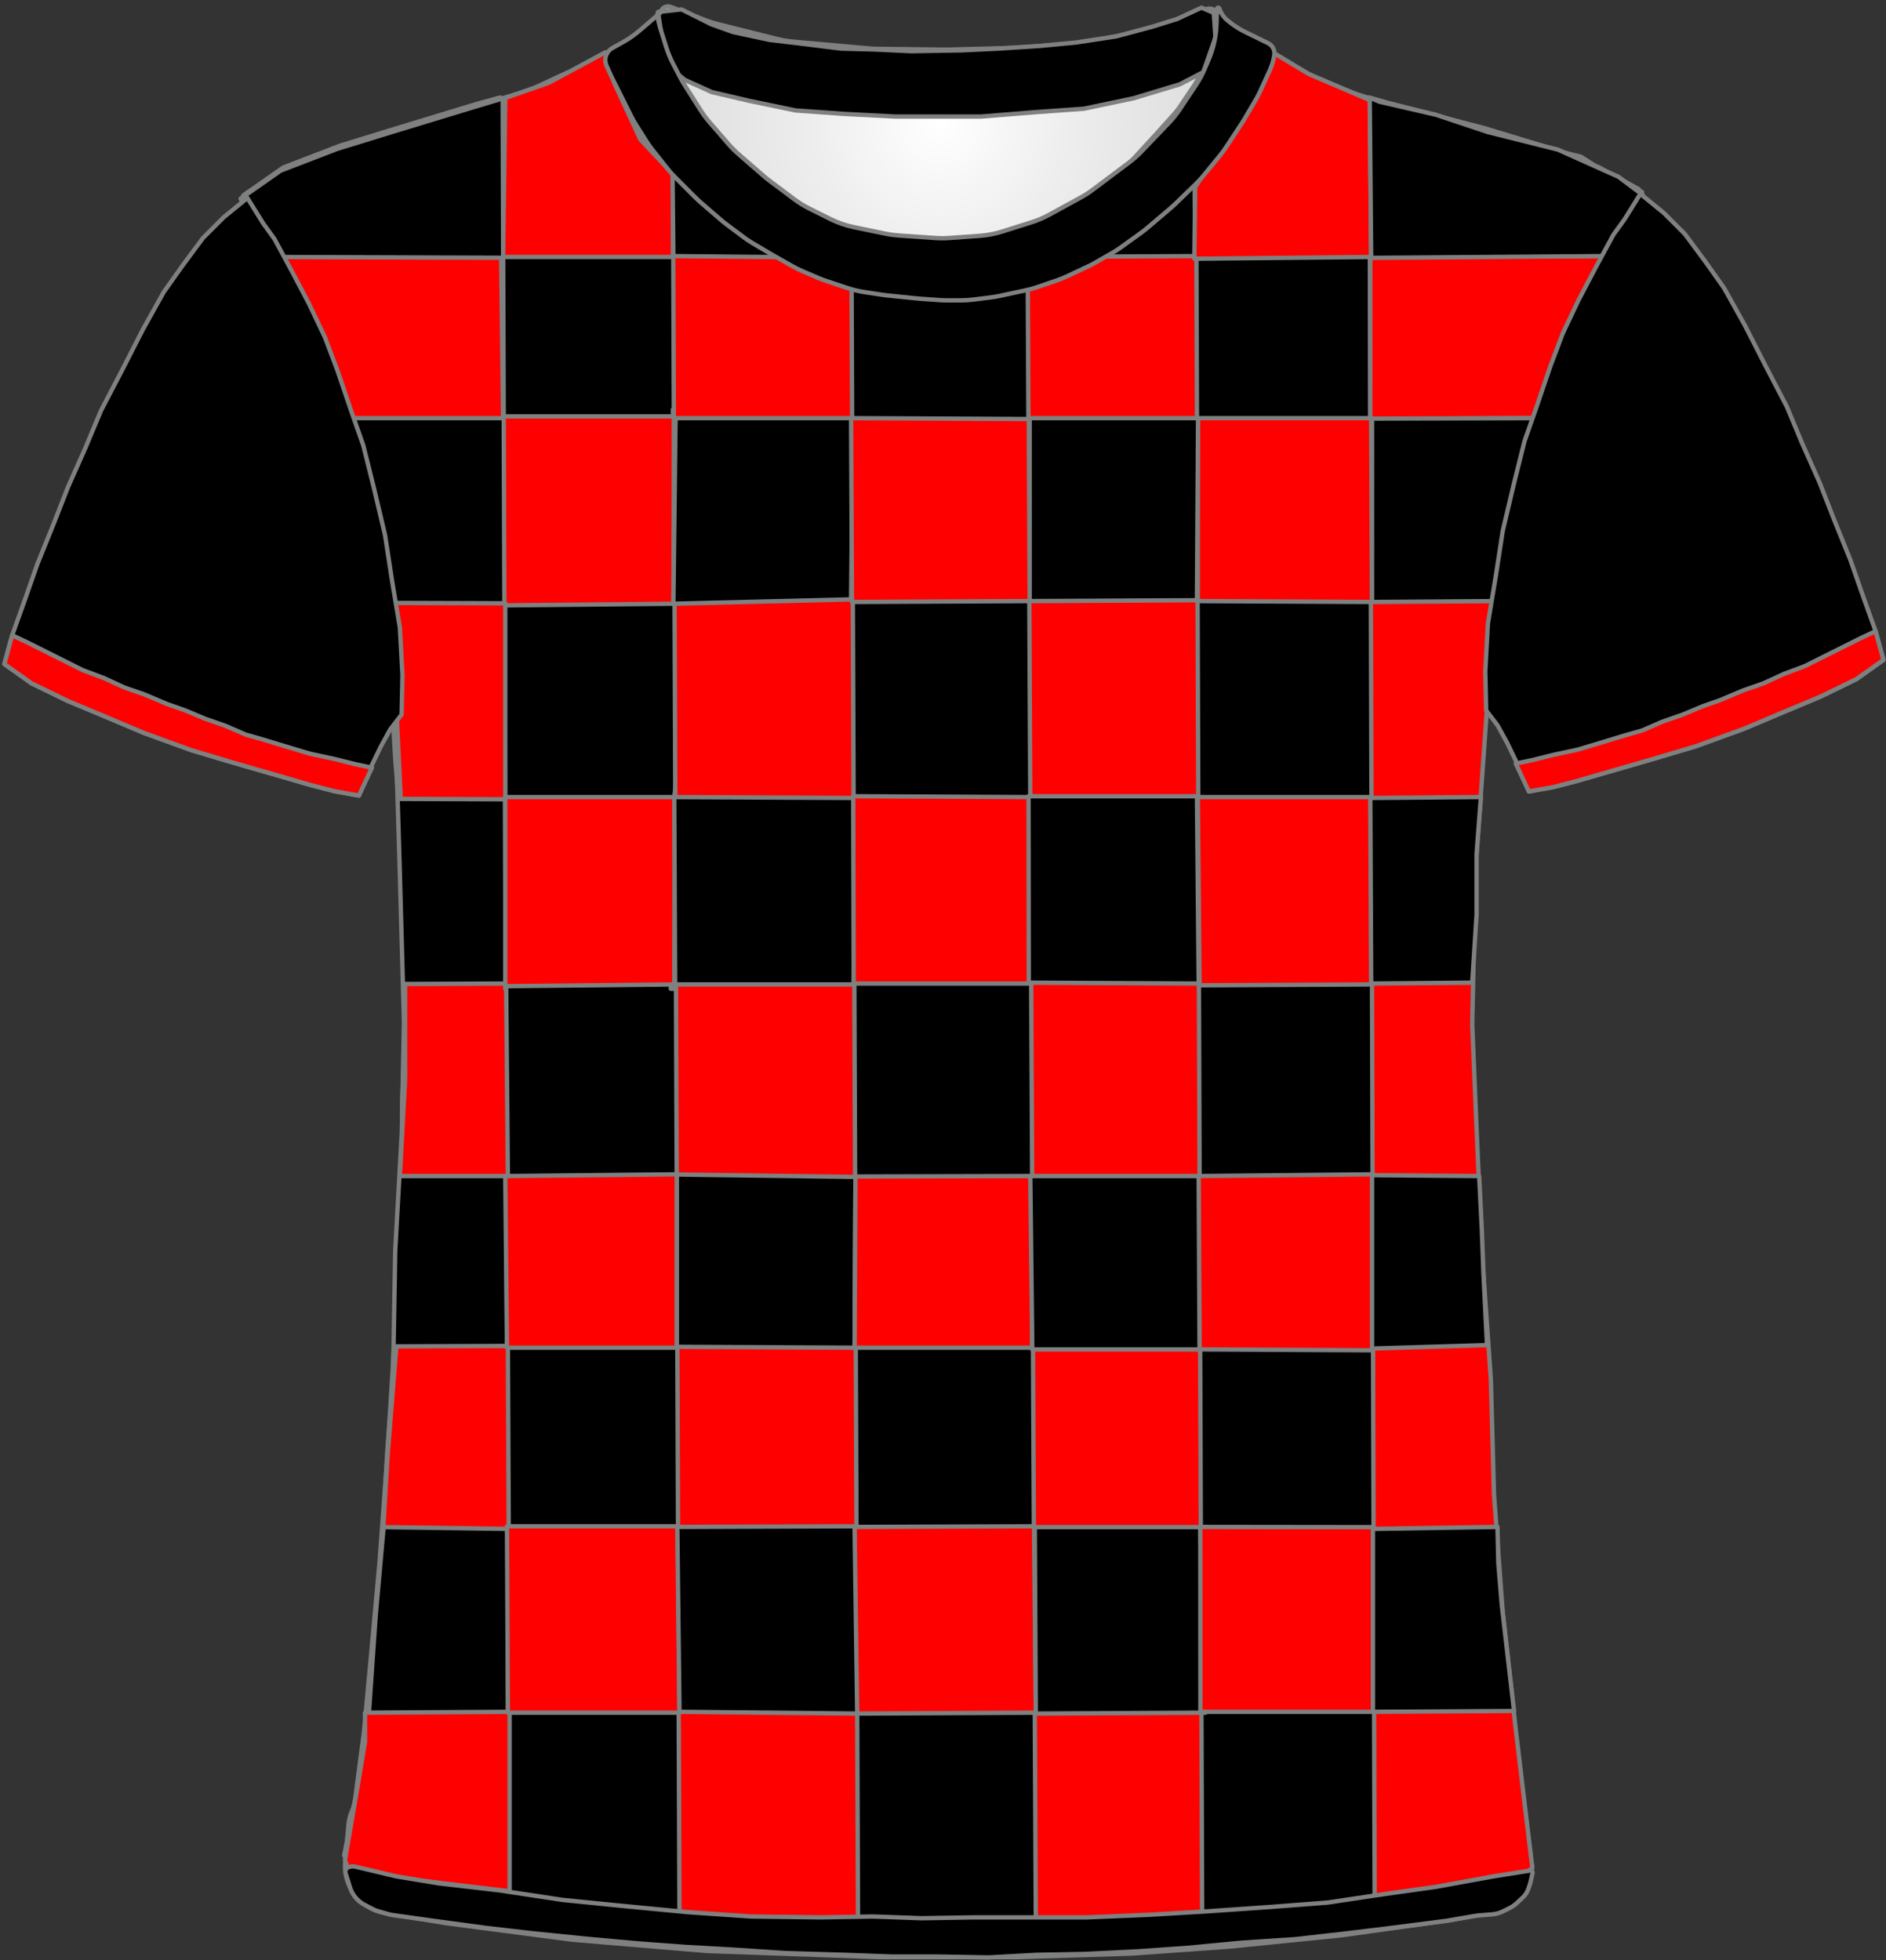 <?xml version="1.0" encoding="UTF-8" standalone="no"?>
<!DOCTYPE svg PUBLIC "-//W3C//DTD SVG 1.1//EN" "http://www.w3.org/Graphics/SVG/1.1/DTD/svg11.dtd">
<svg xmlns:xl="http://www.w3.org/1999/xlink" xmlns:dc="http://purl.org/dc/elements/1.1/" xmlns="http://www.w3.org/2000/svg" version="1.1" viewBox="-135 463 433 450" width="433" height="450">
  <rect x="-135" y="463" width="433" height="450" fill="#333333" stroke="none"/>
  <defs>
    <radialGradient cx="0" cy="0" r="1" id="Gradient" gradientUnits="userSpaceOnUse">
      <stop offset="0" stop-color="white"/>
      <stop offset=".434" stop-color="#ededed"/>
      <stop offset="1" stop-color="#dadada"/>
    </radialGradient>
    <radialGradient id="Obj_Gradient" xl:href="#Gradient" gradientTransform="translate(80.759 491.4) scale(70.263)"/>
  </defs>
  <g id="Canvas_120" stroke-opacity="1" fill-opacity="1" stroke-dasharray="none" fill="none" stroke="none">
    <title>Canvas 120</title>
    <g id="Canvas_120_Capa_1">
      <title>Capa 1</title>
      <g id="Graphic_71">
        <path d="M 19.006 464.59 L 27.171 467.708 C 28.029 468.036 28.906 468.312 29.797 468.534 L 43.514 471.964 C 44.676 472.254 45.858 472.453 47.051 472.56 L 64.577 474.121 C 65.165 474.174 65.755 474.204 66.345 474.211 L 81.824 474.395 C 82.114 474.398 82.404 474.396 82.695 474.389 L 97.118 474.014 C 97.479 474.005 97.839 473.987 98.199 473.961 L 112.571 472.909 C 113.562 472.836 114.548 472.7 115.521 472.5 L 127.094 470.122 C 128.136 469.907 129.162 469.621 130.165 469.265 L 141.917 465.09 C 143.007 464.703 144.21 465.234 144.659 466.3 L 144.659 466.3 C 145.181 467.54 145.333 468.905 145.097 470.229 L 144.916 471.24 C 144.613 472.941 144.118 474.603 143.442 476.193 L 141.899 479.824 C 141.34 481.139 140.661 482.398 139.868 483.586 L 136.183 489.115 C 135.435 490.236 134.591 491.289 133.659 492.263 L 127.364 498.838 C 126.495 499.744 125.555 500.578 124.55 501.332 L 116.176 507.613 C 115.299 508.27 114.377 508.864 113.416 509.39 L 106.231 513.321 C 104.919 514.039 103.542 514.627 102.116 515.077 L 95.443 517.184 C 93.727 517.726 91.952 518.065 90.156 518.193 L 83.27 518.685 C 82.197 518.762 81.121 518.763 80.049 518.689 L 71.612 518.107 C 70.578 518.036 69.55 517.895 68.535 517.685 L 61.4 516.208 C 59.448 515.804 57.556 515.149 55.774 514.257 L 51.114 511.928 C 49.88 511.31 48.704 510.584 47.6 509.756 L 41.918 505.494 C 41.479 505.165 41.052 504.82 40.637 504.46 L 34.882 499.462 C 34.068 498.755 33.304 497.991 32.597 497.177 L 28.192 492.104 C 27.438 491.236 26.75 490.312 26.134 489.341 L 22.4 483.453 C 22.04 482.885 21.704 482.301 21.395 481.703 L 19.775 478.57 C 19.166 477.392 18.659 476.164 18.262 474.899 L 16.982 470.826 C 16.767 470.142 16.584 469.449 16.434 468.749 L 16.359 468.4 C 16.165 467.492 16.272 466.544 16.665 465.703 L 16.759 465.5 C 17.154 464.655 18.134 464.258 19.006 464.59 Z" fill="url(#Obj_Gradient)"/>
        <path d="M 19.006 464.59 L 27.171 467.708 C 28.029 468.036 28.906 468.312 29.797 468.534 L 43.514 471.964 C 44.676 472.254 45.858 472.453 47.051 472.56 L 64.577 474.121 C 65.165 474.174 65.755 474.204 66.345 474.211 L 81.824 474.395 C 82.114 474.398 82.404 474.396 82.695 474.389 L 97.118 474.014 C 97.479 474.005 97.839 473.987 98.199 473.961 L 112.571 472.909 C 113.562 472.836 114.548 472.7 115.521 472.5 L 127.094 470.122 C 128.136 469.907 129.162 469.621 130.165 469.265 L 141.917 465.09 C 143.007 464.703 144.21 465.234 144.659 466.3 L 144.659 466.3 C 145.181 467.54 145.333 468.905 145.097 470.229 L 144.916 471.24 C 144.613 472.941 144.118 474.603 143.442 476.193 L 141.899 479.824 C 141.34 481.139 140.661 482.398 139.868 483.586 L 136.183 489.115 C 135.435 490.236 134.591 491.289 133.659 492.263 L 127.364 498.838 C 126.495 499.744 125.555 500.578 124.55 501.332 L 116.176 507.613 C 115.299 508.27 114.377 508.864 113.416 509.39 L 106.231 513.321 C 104.919 514.039 103.542 514.627 102.116 515.077 L 95.443 517.184 C 93.727 517.726 91.952 518.065 90.156 518.193 L 83.27 518.685 C 82.197 518.762 81.121 518.763 80.049 518.689 L 71.612 518.107 C 70.578 518.036 69.55 517.895 68.535 517.685 L 61.4 516.208 C 59.448 515.804 57.556 515.149 55.774 514.257 L 51.114 511.928 C 49.88 511.31 48.704 510.584 47.6 509.756 L 41.918 505.494 C 41.479 505.165 41.052 504.82 40.637 504.46 L 34.882 499.462 C 34.068 498.755 33.304 497.991 32.597 497.177 L 28.192 492.104 C 27.438 491.236 26.75 490.312 26.134 489.341 L 22.4 483.453 C 22.04 482.885 21.704 482.301 21.395 481.703 L 19.775 478.57 C 19.166 477.392 18.659 476.164 18.262 474.899 L 16.982 470.826 C 16.767 470.142 16.584 469.449 16.434 468.749 L 16.359 468.4 C 16.165 467.492 16.272 466.544 16.665 465.703 L 16.759 465.5 C 17.154 464.655 18.134 464.258 19.006 464.59 Z" stroke="#7f8080" stroke-linecap="round" stroke-linejoin="round" stroke-width="1"/>
      </g>
      <g id="Graphic_70">
        <path d="M -46.67 902.173 L -32.928 904.463 C -32.744 904.494 -32.56 904.521 -32.376 904.545 L -4.022 908.261 C -3.776 908.293 -3.529 908.319 -3.281 908.34 L 26.962 910.877 C 27.219 910.898 27.476 910.914 27.734 910.923 L 66.665 912.299 C 66.853 912.306 67.042 912.309 67.23 912.309 L 98.697 912.309 C 98.864 912.309 99.031 912.307 99.197 912.301 L 124.232 911.519 C 124.442 911.512 124.652 911.502 124.862 911.487 L 146.91 909.926 C 147.068 909.915 147.226 909.901 147.384 909.885 L 172.645 907.34 C 172.846 907.319 173.048 907.295 173.249 907.267 L 197.041 903.952 C 197.245 903.923 197.449 903.891 197.652 903.855 L 206.847 902.209 C 212.174 901.256 215.825 896.302 215.159 890.932 L 212.951 873.141 C 212.949 873.12 212.946 873.098 212.944 873.077 L 209.38 843.379 C 209.358 843.199 209.34 843.019 209.324 842.839 L 206.962 815.279 C 206.952 815.166 206.944 815.052 206.936 814.938 L 205.55 793.347 C 205.548 793.322 205.547 793.297 205.545 793.271 L 203.953 770.185 C 203.949 770.135 203.946 770.084 203.943 770.033 L 202.767 750.231 C 202.754 750.016 202.745 749.802 202.741 749.587 L 202.349 728.992 C 202.348 728.937 202.347 728.881 202.345 728.826 L 201.75 708.592 C 201.748 708.537 201.747 708.481 201.746 708.426 L 201.355 687.917 C 201.35 687.645 201.352 687.373 201.36 687.102 L 201.946 668.742 C 201.947 668.72 201.948 668.698 201.949 668.676 L 202.737 646.807 C 202.744 646.608 202.755 646.41 202.769 646.212 L 204.327 624.991 C 204.34 624.803 204.351 624.615 204.358 624.426 L 205.113 604.528 C 205.136 603.916 205.194 603.306 205.287 602.701 L 208.026 584.897 C 208.107 584.372 208.214 583.851 208.346 583.337 L 212.975 565.379 C 213.09 564.933 213.224 564.491 213.377 564.056 L 219.098 547.817 C 219.264 547.345 219.452 546.882 219.662 546.428 L 225.193 534.443 C 225.296 534.22 225.404 534 225.517 533.783 L 230.879 523.441 C 230.925 523.353 230.971 523.265 231.018 523.178 L 236.234 513.561 C 236.972 512.202 237.921 510.969 239.047 509.909 L 239.047 509.909 C 239.723 509.274 239.755 508.211 239.119 507.536 C 238.995 507.404 238.85 507.293 238.69 507.207 L 235.475 505.485 C 235.257 505.368 235.035 505.256 234.812 505.149 L 226.958 501.4 C 226.551 501.206 226.136 501.029 225.715 500.87 L 216.04 497.22 C 215.845 497.146 215.648 497.076 215.451 497.01 L 202.756 492.779 C 202.617 492.732 202.477 492.688 202.337 492.645 L 189.453 488.741 C 189.383 488.72 189.312 488.698 189.242 488.676 L 176.738 484.697 C 176.344 484.572 175.956 484.431 175.573 484.276 L 163.597 479.416 C 162.765 479.079 161.964 478.672 161.2 478.2 L 151.581 472.254 C 151.425 472.157 151.271 472.058 151.119 471.957 L 146.229 468.697 C 145.247 468.043 144.376 467.237 143.647 466.309 L 143.647 466.309 C 143.542 466.175 143.347 466.151 143.213 466.257 C 143.11 466.338 143.069 466.474 143.11 466.598 L 143.247 467.009 C 143.707 468.387 143.811 469.858 143.551 471.287 L 143.156 473.46 C 142.885 474.952 142.403 476.397 141.725 477.754 L 140.193 480.818 C 139.896 481.412 139.563 481.986 139.195 482.538 L 135.991 487.344 C 135.563 487.986 135.088 488.597 134.571 489.172 L 130.009 494.241 C 129.968 494.286 129.927 494.332 129.885 494.377 L 123.891 500.885 C 123.263 501.566 122.577 502.192 121.841 502.755 L 116.817 506.597 C 116.371 506.938 115.907 507.256 115.428 507.548 L 108.941 511.503 C 108.28 511.907 107.589 512.261 106.876 512.565 L 99.761 515.593 C 98.953 515.936 98.119 516.213 97.266 516.42 L 93.187 517.409 C 92.362 517.609 91.522 517.743 90.676 517.809 L 84.976 518.26 C 84.557 518.293 84.137 518.309 83.717 518.309 L 76.684 518.309 C 75.927 518.309 75.171 518.255 74.422 518.148 L 66.475 517.013 C 65.99 516.944 65.509 516.852 65.032 516.739 L 59.071 515.319 C 57.925 515.047 56.813 514.648 55.755 514.132 L 49.475 511.065 C 48.99 510.828 48.518 510.567 48.059 510.282 L 43.847 507.668 C 43.248 507.296 42.674 506.885 42.129 506.437 L 37.683 502.785 C 37.459 502.601 37.241 502.411 37.027 502.216 L 33.225 498.73 C 32.774 498.317 32.346 497.877 31.945 497.415 L 27.827 492.662 C 27.507 492.294 27.205 491.911 26.921 491.515 L 22.491 485.345 C 21.996 484.655 21.557 483.928 21.177 483.169 L 18.601 478.016 C 18.565 477.945 18.53 477.873 18.496 477.802 L 17.247 475.209 C 16.397 473.442 16.041 471.478 16.219 469.525 L 16.399 467.543 C 16.423 467.281 16.23 467.049 15.968 467.025 C 15.805 467.01 15.647 467.08 15.547 467.209 L 15.547 467.209 C 14.884 468.072 14.104 468.838 13.229 469.485 L 9.333 472.372 C 9.209 472.463 9.084 472.553 8.958 472.641 L 4.336 475.863 C 3.149 476.69 1.856 477.352 .491 477.832 L -4.116 479.45 C -4.607 479.623 -5.089 479.819 -5.56 480.038 L -12.407 483.223 C -13.103 483.547 -13.822 483.82 -14.557 484.041 L -25.428 487.302 C -25.444 487.307 -25.461 487.312 -25.478 487.317 L -36.446 490.646 C -36.584 490.688 -36.721 490.732 -36.858 490.777 L -49.779 495.085 C -49.828 495.101 -49.877 495.117 -49.927 495.133 L -61.294 498.8 C -61.932 499.006 -62.557 499.252 -63.165 499.536 L -71.097 503.249 C -71.467 503.422 -71.831 503.61 -72.187 503.811 L -78.133 507.172 C -79.386 507.88 -79.828 509.47 -79.119 510.723 C -79.042 510.86 -78.953 510.989 -78.853 511.109 L -77.989 512.146 C -77.234 513.052 -76.581 514.039 -76.043 515.088 L -72.966 521.088 C -72.89 521.236 -72.813 521.382 -72.733 521.526 L -68.778 528.683 C -68.694 528.834 -68.613 528.986 -68.535 529.14 L -64.426 537.178 C -64.177 537.665 -63.953 538.165 -63.756 538.675 L -60.273 547.657 C -60.259 547.692 -60.246 547.726 -60.232 547.761 L -56.636 556.847 C -56.514 557.155 -56.401 557.467 -56.299 557.782 L -53.677 565.835 C -53.661 565.884 -53.645 565.934 -53.629 565.984 L -50.557 575.742 C -50.354 576.386 -50.193 577.042 -50.073 577.707 L -48.087 588.716 C -48.064 588.845 -48.043 588.974 -48.023 589.103 L -46.317 600.096 C -46.274 600.371 -46.238 600.648 -46.21 600.925 L -45.323 609.622 C -45.276 610.08 -45.249 610.54 -45.242 611 L -45.058 622.976 C -45.054 623.198 -45.046 623.42 -45.034 623.642 L -44.263 637.124 C -44.256 637.247 -44.248 637.371 -44.238 637.494 L -42.904 654.069 C -42.87 654.495 -42.853 654.923 -42.853 655.352 L -42.853 667.802 C -42.853 668.007 -42.849 668.212 -42.841 668.417 L -42.26 683.506 C -42.255 683.641 -42.252 683.777 -42.25 683.913 L -42.058 698.709 C -42.054 698.976 -42.058 699.242 -42.067 699.509 L -42.642 715.013 C -42.649 715.211 -42.653 715.408 -42.653 715.605 L -42.653 729.202 C -42.653 729.407 -42.657 729.612 -42.664 729.817 L -43.25 745.032 C -43.252 745.083 -43.254 745.135 -43.256 745.187 L -44.052 761.69 C -44.052 761.703 -44.053 761.716 -44.054 761.729 L -44.848 777.42 C -44.851 777.479 -44.854 777.539 -44.858 777.598 L -46.047 796.819 C -46.051 796.879 -46.055 796.939 -46.059 796.999 L -47.842 821.369 C -47.849 821.462 -47.857 821.556 -47.865 821.649 L -49.651 841.294 C -49.652 841.304 -49.653 841.314 -49.654 841.324 L -51.425 860.409 C -51.443 860.609 -51.466 860.809 -51.492 861.008 L -53.452 875.981 C -53.585 876.995 -53.854 877.987 -54.253 878.929 L -54.253 878.929 C -54.65 879.87 -54.899 880.866 -54.99 881.884 L -55.753 890.429 C -56.26 896.116 -52.302 901.234 -46.67 902.173 Z" fill="black"/>
        <path d="M -46.67 902.173 L -32.928 904.463 C -32.744 904.494 -32.56 904.521 -32.376 904.545 L -4.022 908.261 C -3.776 908.293 -3.529 908.319 -3.281 908.34 L 26.962 910.877 C 27.219 910.898 27.476 910.914 27.734 910.923 L 66.665 912.299 C 66.853 912.306 67.042 912.309 67.23 912.309 L 98.697 912.309 C 98.864 912.309 99.031 912.307 99.197 912.301 L 124.232 911.519 C 124.442 911.512 124.652 911.502 124.862 911.487 L 146.91 909.926 C 147.068 909.915 147.226 909.901 147.384 909.885 L 172.645 907.34 C 172.846 907.319 173.048 907.295 173.249 907.267 L 197.041 903.952 C 197.245 903.923 197.449 903.891 197.652 903.855 L 206.847 902.209 C 212.174 901.256 215.825 896.302 215.159 890.932 L 212.951 873.141 C 212.949 873.12 212.946 873.098 212.944 873.077 L 209.38 843.379 C 209.358 843.199 209.34 843.019 209.324 842.839 L 206.962 815.279 C 206.952 815.166 206.944 815.052 206.936 814.938 L 205.55 793.347 C 205.548 793.322 205.547 793.297 205.545 793.271 L 203.953 770.185 C 203.949 770.135 203.946 770.084 203.943 770.033 L 202.767 750.231 C 202.754 750.016 202.745 749.802 202.741 749.587 L 202.349 728.992 C 202.348 728.937 202.347 728.881 202.345 728.826 L 201.75 708.592 C 201.748 708.537 201.747 708.481 201.746 708.426 L 201.355 687.917 C 201.35 687.645 201.352 687.373 201.36 687.102 L 201.946 668.742 C 201.947 668.72 201.948 668.698 201.949 668.676 L 202.737 646.807 C 202.744 646.608 202.755 646.41 202.769 646.212 L 204.327 624.991 C 204.34 624.803 204.351 624.615 204.358 624.426 L 205.113 604.528 C 205.136 603.916 205.194 603.306 205.287 602.701 L 208.026 584.897 C 208.107 584.372 208.214 583.851 208.346 583.337 L 212.975 565.379 C 213.09 564.933 213.224 564.491 213.377 564.056 L 219.098 547.817 C 219.264 547.345 219.452 546.882 219.662 546.428 L 225.193 534.443 C 225.296 534.22 225.404 534 225.517 533.783 L 230.879 523.441 C 230.925 523.353 230.971 523.265 231.018 523.178 L 236.234 513.561 C 236.972 512.202 237.921 510.969 239.047 509.909 L 239.047 509.909 C 239.723 509.274 239.755 508.211 239.119 507.536 C 238.995 507.404 238.85 507.293 238.69 507.207 L 235.475 505.485 C 235.257 505.368 235.035 505.256 234.812 505.149 L 226.958 501.4 C 226.551 501.206 226.136 501.029 225.715 500.87 L 216.04 497.22 C 215.845 497.146 215.648 497.076 215.451 497.01 L 202.756 492.779 C 202.617 492.732 202.477 492.688 202.337 492.645 L 189.453 488.741 C 189.383 488.72 189.312 488.698 189.242 488.676 L 176.738 484.697 C 176.344 484.572 175.956 484.431 175.573 484.276 L 163.597 479.416 C 162.765 479.079 161.964 478.672 161.2 478.2 L 151.581 472.254 C 151.425 472.157 151.271 472.058 151.119 471.957 L 146.229 468.697 C 145.247 468.043 144.376 467.237 143.647 466.309 L 143.647 466.309 C 143.542 466.175 143.347 466.151 143.213 466.257 C 143.11 466.338 143.069 466.474 143.11 466.598 L 143.247 467.009 C 143.707 468.387 143.811 469.858 143.551 471.287 L 143.156 473.46 C 142.885 474.952 142.403 476.397 141.725 477.754 L 140.193 480.818 C 139.896 481.412 139.563 481.986 139.195 482.538 L 135.991 487.344 C 135.563 487.986 135.088 488.597 134.571 489.172 L 130.009 494.241 C 129.968 494.286 129.927 494.332 129.885 494.377 L 123.891 500.885 C 123.263 501.566 122.577 502.192 121.841 502.755 L 116.817 506.597 C 116.371 506.938 115.907 507.256 115.428 507.548 L 108.941 511.503 C 108.28 511.907 107.589 512.261 106.876 512.565 L 99.761 515.593 C 98.953 515.936 98.119 516.213 97.266 516.42 L 93.187 517.409 C 92.362 517.609 91.522 517.743 90.676 517.809 L 84.976 518.26 C 84.557 518.293 84.137 518.309 83.717 518.309 L 76.684 518.309 C 75.927 518.309 75.171 518.255 74.422 518.148 L 66.475 517.013 C 65.99 516.944 65.509 516.852 65.032 516.739 L 59.071 515.319 C 57.925 515.047 56.813 514.648 55.755 514.132 L 49.475 511.065 C 48.99 510.828 48.518 510.567 48.059 510.282 L 43.847 507.668 C 43.248 507.296 42.674 506.885 42.129 506.437 L 37.683 502.785 C 37.459 502.601 37.241 502.411 37.027 502.216 L 33.225 498.73 C 32.774 498.317 32.346 497.877 31.945 497.415 L 27.827 492.662 C 27.507 492.294 27.205 491.911 26.921 491.515 L 22.491 485.345 C 21.996 484.655 21.557 483.928 21.177 483.169 L 18.601 478.016 C 18.565 477.945 18.53 477.873 18.496 477.802 L 17.247 475.209 C 16.397 473.442 16.041 471.478 16.219 469.525 L 16.399 467.543 C 16.423 467.281 16.23 467.049 15.968 467.025 C 15.805 467.01 15.647 467.08 15.547 467.209 L 15.547 467.209 C 14.884 468.072 14.104 468.838 13.229 469.485 L 9.333 472.372 C 9.209 472.463 9.084 472.553 8.958 472.641 L 4.336 475.863 C 3.149 476.69 1.856 477.352 .491 477.832 L -4.116 479.45 C -4.607 479.623 -5.089 479.819 -5.56 480.038 L -12.407 483.223 C -13.103 483.547 -13.822 483.82 -14.557 484.041 L -25.428 487.302 C -25.444 487.307 -25.461 487.312 -25.478 487.317 L -36.446 490.646 C -36.584 490.688 -36.721 490.732 -36.858 490.777 L -49.779 495.085 C -49.828 495.101 -49.877 495.117 -49.927 495.133 L -61.294 498.8 C -61.932 499.006 -62.557 499.252 -63.165 499.536 L -71.097 503.249 C -71.467 503.422 -71.831 503.61 -72.187 503.811 L -78.133 507.172 C -79.386 507.88 -79.828 509.47 -79.119 510.723 C -79.042 510.86 -78.953 510.989 -78.853 511.109 L -77.989 512.146 C -77.234 513.052 -76.581 514.039 -76.043 515.088 L -72.966 521.088 C -72.89 521.236 -72.813 521.382 -72.733 521.526 L -68.778 528.683 C -68.694 528.834 -68.613 528.986 -68.535 529.14 L -64.426 537.178 C -64.177 537.665 -63.953 538.165 -63.756 538.675 L -60.273 547.657 C -60.259 547.692 -60.246 547.726 -60.232 547.761 L -56.636 556.847 C -56.514 557.155 -56.401 557.467 -56.299 557.782 L -53.677 565.835 C -53.661 565.884 -53.645 565.934 -53.629 565.984 L -50.557 575.742 C -50.354 576.386 -50.193 577.042 -50.073 577.707 L -48.087 588.716 C -48.064 588.845 -48.043 588.974 -48.023 589.103 L -46.317 600.096 C -46.274 600.371 -46.238 600.648 -46.21 600.925 L -45.323 609.622 C -45.276 610.08 -45.249 610.54 -45.242 611 L -45.058 622.976 C -45.054 623.198 -45.046 623.42 -45.034 623.642 L -44.263 637.124 C -44.256 637.247 -44.248 637.371 -44.238 637.494 L -42.904 654.069 C -42.87 654.495 -42.853 654.923 -42.853 655.352 L -42.853 667.802 C -42.853 668.007 -42.849 668.212 -42.841 668.417 L -42.26 683.506 C -42.255 683.641 -42.252 683.777 -42.25 683.913 L -42.058 698.709 C -42.054 698.976 -42.058 699.242 -42.067 699.509 L -42.642 715.013 C -42.649 715.211 -42.653 715.408 -42.653 715.605 L -42.653 729.202 C -42.653 729.407 -42.657 729.612 -42.664 729.817 L -43.25 745.032 C -43.252 745.083 -43.254 745.135 -43.256 745.187 L -44.052 761.69 C -44.052 761.703 -44.053 761.716 -44.054 761.729 L -44.848 777.42 C -44.851 777.479 -44.854 777.539 -44.858 777.598 L -46.047 796.819 C -46.051 796.879 -46.055 796.939 -46.059 796.999 L -47.842 821.369 C -47.849 821.462 -47.857 821.556 -47.865 821.649 L -49.651 841.294 C -49.652 841.304 -49.653 841.314 -49.654 841.324 L -51.425 860.409 C -51.443 860.609 -51.466 860.809 -51.492 861.008 L -53.452 875.981 C -53.585 876.995 -53.854 877.987 -54.253 878.929 L -54.253 878.929 C -54.65 879.87 -54.899 880.866 -54.99 881.884 L -55.753 890.429 C -56.26 896.116 -52.302 901.234 -46.67 902.173 Z" stroke="#7f8080" stroke-linecap="round" stroke-linejoin="round" stroke-width="1"/>
      </g>
      <g id="Graphic_69">
        <path d="M 16.059 465.756 L 21.459 465.156 L 28.259 468.556 L 33.259 470.356 L 41.659 472.156 L 50.059 473.156 L 58.059 474.156 L 65.659 474.356 L 74.259 474.756 L 85.859 474.556 L 94.259 474.156 L 103.659 473.556 L 112.059 472.756 L 121.259 471.356 L 129.459 469.156 L 135.259 467.356 L 140.859 464.756 L 143.659 465.956 L 144.059 471.556 L 141.259 479.556 L 135.859 482.356 L 125.259 485.556 L 113.859 487.956 L 102.659 488.756 L 90.259 489.756 L 79.859 489.756 L 70.459 489.756 L 58.859 489.156 L 47.659 488.356 L 37.059 486.156 L 28.459 484.156 L 22.259 481.356 L 20.259 479.756 L 17.059 472.156 Z" fill="black"/>
        <path d="M 16.059 465.756 L 21.459 465.156 L 28.259 468.556 L 33.259 470.356 L 41.659 472.156 L 50.059 473.156 L 58.059 474.156 L 65.659 474.356 L 74.259 474.756 L 85.859 474.556 L 94.259 474.156 L 103.659 473.556 L 112.059 472.756 L 121.259 471.356 L 129.459 469.156 L 135.259 467.356 L 140.859 464.756 L 143.659 465.956 L 144.059 471.556 L 141.259 479.556 L 135.859 482.356 L 125.259 485.556 L 113.859 487.956 L 102.659 488.756 L 90.259 489.756 L 79.859 489.756 L 70.459 489.756 L 58.859 489.156 L 47.659 488.356 L 37.059 486.156 L 28.459 484.156 L 22.259 481.356 L 20.259 479.756 L 17.059 472.156 Z" stroke="#7f8080" stroke-linecap="round" stroke-linejoin="round" stroke-width="1"/>
      </g>
      <g id="Graphic_68">
        <path d="M 188.273 896.837 L 199.473 895.833 L 212.71 893.826 L 216.782 891.819 L 211.691 860.705 L 208.637 833.606 L 206.6 806.507 L 203.546 779.408 L 202.528 751.305 L 202.528 722.199 L 201.509 698.111 L 201.509 660.975 L 203.546 627.854 L 206.6 596.741 L 208.637 581.686 L 213.728 565.627 L 217.801 551.576 L 221.873 538.528 L 230.019 524.477 L 236.128 513.436 L 241.219 506.411 L 232.055 501.392 L 218.819 496.374 L 205.582 492.359 L 186.237 487.341 L 183 897 Z" fill="white"/>
        <path d="M 188.273 896.837 L 199.473 895.833 L 212.71 893.826 L 216.782 891.819 L 211.691 860.705 L 208.637 833.606 L 206.6 806.507 L 203.546 779.408 L 202.528 751.305 L 202.528 722.199 L 201.509 698.111 L 201.509 660.975 L 203.546 627.854 L 206.6 596.741 L 208.637 581.686 L 213.728 565.627 L 217.801 551.576 L 221.873 538.528 L 230.019 524.477 L 236.128 513.436 L 241.219 506.411 L 232.055 501.392 L 218.819 496.374 L 205.582 492.359 L 186.237 487.341 L 183 897 Z" stroke="#7f8080" stroke-linecap="round" stroke-linejoin="round" stroke-width="1"/>
      </g>
      <g id="Graphic_67">
        <path d="M -22.658 895.886 L -26.972 895.461 L -37.972 894.461 L -50.972 892.461 L -54.972 890.461 L -49.972 859.461 L -48.158 833.386 L -45.658 805.386 L -44.158 778.386 L -43.658 749.386 L -42.158 722.386 L -41.658 696.886 L -42.658 660.886 L -43.658 627.386 L -43.658 612.386 L -46.158 596.886 L -48.658 581.886 L -53.158 566.386 L -57.658 551.886 L -62.658 538.386 L -69.158 524.886 L -75.658 514.386 L -79.158 507.886 L -69.972 501.461 L -56.972 496.461 L -43.972 492.461 L -25.658 486.886 L -20.158 485.386 Z" fill="red"/>
        <path d="M -22.658 895.886 L -26.972 895.461 L -37.972 894.461 L -50.972 892.461 L -54.972 890.461 L -49.972 859.461 L -48.158 833.386 L -45.658 805.386 L -44.158 778.386 L -43.658 749.386 L -42.158 722.386 L -41.658 696.886 L -42.658 660.886 L -43.658 627.386 L -43.658 612.386 L -46.158 596.886 L -48.658 581.886 L -53.158 566.386 L -57.658 551.886 L -62.658 538.386 L -69.158 524.886 L -75.658 514.386 L -79.158 507.886 L -69.972 501.461 L -56.972 496.461 L -43.972 492.461 L -25.658 486.886 L -20.158 485.386 Z" stroke="#7f8080" stroke-linecap="round" stroke-linejoin="round" stroke-width="1"/>
      </g>
      <g id="Graphic_66">
        <path d="M -49 855 L -23 855 L -23 895 L -37 894 L -50 893 L -56 889 L -53 874 L -51 862 Z" fill="white"/>
        <path d="M -49 855 L -23 855 L -23 895 L -37 894 L -50 893 L -56 889 L -53 874 L -51 862 Z" stroke="#7f8080" stroke-linecap="round" stroke-linejoin="round" stroke-width="1"/>
      </g>
      <g id="Graphic_65">
        <path d="M 20.6 813.6 L 59 811.206 L 57 854.206 L 18 854.206 Z" fill="red"/>
        <path d="M 20.6 813.6 L 59 811.206 L 57 854.206 L 18 854.206 Z" stroke="#7f8080" stroke-linecap="round" stroke-linejoin="round" stroke-width="1"/>
      </g>
      <g id="Graphic_64">
        <path d="M -23 812 L -47 812 L -46 795 L -44 770 L -22 770 Z" fill="white"/>
        <path d="M -23 812 L -47 812 L -46 795 L -44 770 L -22 770 Z" stroke="#7f8080" stroke-linecap="round" stroke-linejoin="round" stroke-width="1"/>
      </g>
      <g id="Graphic_63">
        <path d="M -43 732 L -22 732 L -22 690 L -42 690 L -42 712 Z" fill="white"/>
        <path d="M -43 732 L -22 732 L -22 690 L -42 690 L -42 712 Z" stroke="#7f8080" stroke-linecap="round" stroke-linejoin="round" stroke-width="1"/>
      </g>
      <g id="Graphic_62">
        <path d="M -43 647 L -21 647 L -21 602 L -46 602 L -44 614 L -44 626 Z" fill="white"/>
        <path d="M -43 647 L -21 647 L -21 602 L -46 602 L -44 614 L -44 626 Z" stroke="#7f8080" stroke-linecap="round" stroke-linejoin="round" stroke-width="1"/>
      </g>
      <g id="Graphic_61">
        <path d="M -55 559 L -22 558 L -20 521 L -71 522 L -64 536 L -58 548 Z" fill="white"/>
        <path d="M -55 559 L -22 558 L -20 521 L -71 522 L -64 536 L -58 548 Z" stroke="#7f8080" stroke-linecap="round" stroke-linejoin="round" stroke-width="1"/>
      </g>
      <g id="Graphic_60">
        <path d="M 19 733 L 58 733 L 58 771 L 18 771 Z" fill="red"/>
        <path d="M 19 733 L 58 733 L 58 771 L 18 771 Z" stroke="#7f8080" stroke-linecap="round" stroke-linejoin="round" stroke-width="1"/>
      </g>
      <g id="Graphic_59">
        <path d="M 19 647 L 19 690 L 59 690 L 57 647 Z" fill="red"/>
        <path d="M 19 647 L 19 690 L 59 690 L 57 647 Z" stroke="#7f8080" stroke-linecap="round" stroke-linejoin="round" stroke-width="1"/>
      </g>
      <g id="Graphic_58">
        <path d="M 19.5 557 L 20 601 L 58 601 L 58 557.5 Z" fill="red"/>
        <path d="M 19.5 557 L 20 601 L 58 601 L 58 557.5 Z" stroke="#7f8080" stroke-linecap="round" stroke-linejoin="round" stroke-width="1"/>
      </g>
      <g id="Graphic_57">
        <path d="M 21 522 L 42.5 521.5 L 33 516 L 25 511 L 20.5 506 Z" fill="red"/>
        <path d="M 21 522 L 42.5 521.5 L 33 516 L 25 511 L 20.5 506 Z" stroke="#7f8080" stroke-linecap="round" stroke-linejoin="round" stroke-width="1"/>
      </g>
      <g id="Graphic_56">
        <path d="M 104 648 L 104 689 L 143 689 L 142 648 Z" fill="red"/>
        <path d="M 104 648 L 104 689 L 143 689 L 142 648 Z" stroke="#7f8080" stroke-linecap="round" stroke-linejoin="round" stroke-width="1"/>
      </g>
      <g id="Graphic_55">
        <path d="M 105 734 L 105 771 L 144 771 L 143 734 Z" fill="red"/>
        <path d="M 105 734 L 105 771 L 144 771 L 143 734 Z" stroke="#7f8080" stroke-linecap="round" stroke-linejoin="round" stroke-width="1"/>
      </g>
      <g id="Graphic_54">
        <path d="M 186 516 L 237 515 L 242 508 L 228 499 L 212 495 L 200 491 L 187 488 L 185 488 Z" fill="red"/>
        <path d="M 186 516 L 237 515 L 242 508 L 228 499 L 212 495 L 200 491 L 187 488 L 185 488 Z" stroke="#7f8080" stroke-linecap="round" stroke-linejoin="round" stroke-width="1"/>
      </g>
      <g id="Graphic_53">
        <path d="M 184 558 L 186 601 L 207 600 L 211 581 L 216 562 L 216 557 Z" fill="red"/>
        <path d="M 184 558 L 186 601 L 207 600 L 211 581 L 216 562 L 216 557 Z" stroke="#7f8080" stroke-linecap="round" stroke-linejoin="round" stroke-width="1"/>
      </g>
      <g id="Graphic_52">
        <path d="M 184 647 L 184 689 L 201 689 L 202 674 L 202 660 L 203 647 L 202 647 Z" fill="red"/>
        <path d="M 184 647 L 184 689 L 201 689 L 202 674 L 202 660 L 203 647 L 202 647 Z" stroke="#7f8080" stroke-linecap="round" stroke-linejoin="round" stroke-width="1"/>
      </g>
      <g id="Graphic_51">
        <path d="M 183 734 L 184 770 L 204 770 L 203 757 L 203 746 L 203 734 Z" fill="red"/>
        <path d="M 183 734 L 184 770 L 204 770 L 203 757 L 203 746 L 203 734 Z" stroke="#7f8080" stroke-linecap="round" stroke-linejoin="round" stroke-width="1"/>
      </g>
      <g id="Graphic_50">
        <path d="M 182 813 L 183 853 L 211 852 L 208 831 L 208 821 L 207 813 Z" fill="red"/>
        <path d="M 182 813 L 183 853 L 211 852 L 208 831 L 208 821 L 207 813 Z" stroke="#7f8080" stroke-linecap="round" stroke-linejoin="round" stroke-width="1"/>
      </g>
      <g id="Graphic_49">
        <path d="M 140 519 L 124 519 L 139.5 505.5 Z" fill="red"/>
        <path d="M 140 519 L 124 519 L 139.5 505.5 Z" stroke="#7f8080" stroke-linecap="round" stroke-linejoin="round" stroke-width="1"/>
      </g>
      <g id="Graphic_48">
        <path d="M -19.6 558.6 L 19.8 558.6 L 19.6 601.6 L -21.035 602 L -19.8 600 Z" fill="red"/>
        <path d="M -19.6 558.6 L 19.8 558.6 L 19.6 601.6 L -21.035 602 L -19.8 600 Z" stroke="#7f8080" stroke-linecap="round" stroke-linejoin="round" stroke-width="1"/>
      </g>
      <g id="Graphic_47">
        <path d="M 20.435 601 L 59.835 601 L 60.4 645.8 L 19.8 646 L 20.235 642.4 Z" fill="white"/>
        <path d="M 20.435 601 L 59.835 601 L 60.4 645.8 L 19.8 646 L 20.235 642.4 Z" stroke="#7f8080" stroke-linecap="round" stroke-linejoin="round" stroke-width="1"/>
      </g>
      <g id="Graphic_46">
        <path d="M 21 904.5 L 26 905 L 37 904.5 L 62 907.5 L 60.5 524.5 L 46 519.5 L 39 515.5 L 30 509.5 L 19 500.5 L 19.5 502.5 Z" fill="red"/>
        <path d="M 21 904.5 L 26 905 L 37 904.5 L 62 907.5 L 60.5 524.5 L 46 519.5 L 39 515.5 L 30 509.5 L 19 500.5 L 19.5 502.5 Z" stroke="#7f8080" stroke-linecap="round" stroke-linejoin="round" stroke-width="1"/>
      </g>
      <g id="Graphic_45">
        <path d="M 108.95 522.5 L 117.95 517.5 L 123.95 513 L 131.95 507 L 139.6 500.4 L 141 904.4 L 105.6 904.6 L 102.8 903.4 L 100.95 525.5 Z" fill="red"/>
        <path d="M 108.95 522.5 L 117.95 517.5 L 123.95 513 L 131.95 507 L 139.6 500.4 L 141 904.4 L 105.6 904.6 L 102.8 903.4 L 100.95 525.5 Z" stroke="#7f8080" stroke-linecap="round" stroke-linejoin="round" stroke-width="1"/>
      </g>
      <g id="Graphic_44">
        <path d="M 180.6 900.8 L 191 898.6 L 203 897.8 L 213.4 894.8 L 216.8 891.8 L 213 860.097 L 210 833.097 L 208 806.097 L 207.281 779.756 L 205.281 751.256 L 204 722.097 L 203 698.097 L 203.781 662.256 L 206.281 627.256 L 208.781 598.256 L 211.281 582.256 L 215 566.097 L 219 552.097 L 224.781 539.756 L 231 525.097 L 237.281 514.256 L 242 507.097 L 233 502.097 L 220 497.097 L 207 493.097 L 193 489 L 183.6 486.6 L 179.4 485.4 Z" fill="red"/>
        <path d="M 180.6 900.8 L 191 898.6 L 203 897.8 L 213.4 894.8 L 216.8 891.8 L 213 860.097 L 210 833.097 L 208 806.097 L 207.281 779.756 L 205.281 751.256 L 204 722.097 L 203 698.097 L 203.781 662.256 L 206.281 627.256 L 208.781 598.256 L 211.281 582.256 L 215 566.097 L 219 552.097 L 224.781 539.756 L 231 525.097 L 237.281 514.256 L 242 507.097 L 233 502.097 L 220 497.097 L 207 493.097 L 193 489 L 183.6 486.6 L 179.4 485.4 Z" stroke="#7f8080" stroke-linecap="round" stroke-linejoin="round" stroke-width="1"/>
      </g>
      <g id="Graphic_43">
        <path d="M -18.2 897 L -27.573 896.174 L -38.573 895.174 L -51.573 893.174 L -55.573 891.174 L -50.573 860.174 L -48.759 834.099 L -46.259 806.099 L -44.759 779.099 L -44.259 750.099 L -42.759 723.099 L -42.259 697.599 L -43.259 661.599 L -44.259 628.099 L -44.259 613.099 L -46.759 597.599 L -49.259 582.599 L -53.759 567.099 L -58.259 552.599 L -63.259 539.099 L -69.759 525.599 L -76.259 515.099 L -79.759 508.599 L -70.573 502.174 L -57.573 497.174 L -44.573 493.174 L -26.259 487.599 L -19.6 485.6 Z" fill="black"/>
        <path d="M -18.2 897 L -27.573 896.174 L -38.573 895.174 L -51.573 893.174 L -55.573 891.174 L -50.573 860.174 L -48.759 834.099 L -46.259 806.099 L -44.759 779.099 L -44.259 750.099 L -42.759 723.099 L -42.259 697.599 L -43.259 661.599 L -44.259 628.099 L -44.259 613.099 L -46.759 597.599 L -49.259 582.599 L -53.759 567.099 L -58.259 552.599 L -63.259 539.099 L -69.759 525.599 L -76.259 515.099 L -79.759 508.599 L -70.573 502.174 L -57.573 497.174 L -44.573 493.174 L -26.259 487.599 L -19.6 485.6 Z" stroke="#7f8080" stroke-linecap="round" stroke-linejoin="round" stroke-width="1"/>
      </g>
      <g id="Graphic_42">
        <path d="M -57 559 L -19.5 559 L -19.944 522.177 L -71.5 522 L -63.944 537.177 L -59.5 549 Z" fill="red"/>
        <path d="M -57 559 L -19.5 559 L -19.944 522.177 L -71.5 522 L -63.944 537.177 L -59.5 549 Z" stroke="#7f8080" stroke-linecap="round" stroke-linejoin="round" stroke-width="1"/>
      </g>
      <g id="Graphic_41">
        <path d="M -19.5 522 L 19.5 522 L 19.5 503 L 12 495 L 6 482 L 4 475 L -9 482 L -19 485.5 Z" fill="red"/>
        <path d="M -19.5 522 L 19.5 522 L 19.5 503 L 12 495 L 6 482 L 4 475 L -9 482 L -19 485.5 Z" stroke="#7f8080" stroke-linecap="round" stroke-linejoin="round" stroke-width="1"/>
      </g>
      <g id="Graphic_40">
        <path d="M 19.6 521.8 L 61 522.2 L 35.4 510 L 27.4 505.2 L 19.4 502.2 Z" fill="black"/>
        <path d="M 19.6 521.8 L 61 522.2 L 35.4 510 L 27.4 505.2 L 19.4 502.2 Z" stroke="#7f8080" stroke-linecap="round" stroke-linejoin="round" stroke-width="1"/>
      </g>
      <g id="Graphic_39">
        <path d="M 139.4 521.8 L 110 521.946 L 126.6 502.8 L 139.2 497.8 Z" fill="black"/>
        <path d="M 139.4 521.8 L 110 521.946 L 126.6 502.8 L 139.2 497.8 Z" stroke="#7f8080" stroke-linecap="round" stroke-linejoin="round" stroke-width="1"/>
      </g>
      <g id="Graphic_38">
        <path d="M 217.4 559 L 179.6 559.2 L 179.6 522 L 233 521.8 L 225.8 537.2 L 220.6 548.2 Z" fill="red"/>
        <path d="M 217.4 559 L 179.6 559.2 L 179.6 522 L 233 521.8 L 225.8 537.2 L 220.6 548.2 Z" stroke="#7f8080" stroke-linecap="round" stroke-linejoin="round" stroke-width="1"/>
      </g>
      <g id="Graphic_37">
        <path d="M 179.8 522 L 139.2 522.4 L 139.4 506 L 149.5 490 L 154.5 478 L 155.5 474 L 165.5 480 L 172.5 483 L 179.5 486 Z" fill="red"/>
        <path d="M 179.8 522 L 139.2 522.4 L 139.4 506 L 149.5 490 L 154.5 478 L 155.5 474 L 165.5 480 L 172.5 483 L 179.5 486 Z" stroke="#7f8080" stroke-linecap="round" stroke-linejoin="round" stroke-width="1"/>
      </g>
      <g id="Graphic_36">
        <path d="M -43 646.412 L -19 646.5 L -19 601.5 L -46 601.412 L -44.5 613.5 L -44 625.412 Z" fill="red"/>
        <path d="M -43 646.412 L -19 646.5 L -19 601.5 L -46 601.412 L -44.5 613.5 L -44 625.412 Z" stroke="#7f8080" stroke-linecap="round" stroke-linejoin="round" stroke-width="1"/>
      </g>
      <g id="Graphic_35">
        <path d="M -43.2 733 L -18.4 733 L -18.8 688.8 L -42 688.897 L -42 710.897 Z" fill="red"/>
        <path d="M -43.2 733 L -18.4 733 L -18.8 688.8 L -42 688.897 L -42 710.897 Z" stroke="#7f8080" stroke-linecap="round" stroke-linejoin="round" stroke-width="1"/>
      </g>
      <g id="Graphic_34">
        <path d="M -18.2 814 L -47 813.6 L -46 797.103 L -44 772.103 L -18.4 772 Z" fill="red"/>
        <path d="M -18.2 814 L -47 813.6 L -46 797.103 L -44 772.103 L -18.4 772 Z" stroke="#7f8080" stroke-linecap="round" stroke-linejoin="round" stroke-width="1"/>
      </g>
      <g id="Graphic_33">
        <path d="M -51.2 856.2 L -18 856 L -18 897.2 L -37.197 894.886 L -50.197 893.886 L -54 892.8 L -55 892.4 L -55.8 890 L -53.197 874.886 L -51.197 862.886 Z" fill="red"/>
        <path d="M -51.2 856.2 L -18 856 L -18 897.2 L -37.197 894.886 L -50.197 893.886 L -54 892.8 L -55 892.4 L -55.8 890 L -53.197 874.886 L -51.197 862.886 Z" stroke="#7f8080" stroke-linecap="round" stroke-linejoin="round" stroke-width="1"/>
      </g>
      <g id="Graphic_32">
        <path d="M -19 646 L 20 646 L 19.8 689 L -18.4 689.4 L -19 690 Z" fill="red"/>
        <path d="M -19 646 L 20 646 L 19.8 689 L -18.4 689.4 L -19 690 Z" stroke="#7f8080" stroke-linecap="round" stroke-linejoin="round" stroke-width="1"/>
      </g>
      <g id="Graphic_31">
        <path d="M -19 733 L 20.4 732.6 L 20.4 772.4 L -18.6 772.4 Z" fill="red"/>
        <path d="M -19 733 L 20.4 732.6 L 20.4 772.4 L -18.6 772.4 Z" stroke="#7f8080" stroke-linecap="round" stroke-linejoin="round" stroke-width="1"/>
      </g>
      <g id="Graphic_30">
        <path d="M -18.4 856.2 L 21 856.2 L 20.6 813.4 L -18.6 813.4 Z" fill="red"/>
        <path d="M -18.4 856.2 L 21 856.2 L 20.6 813.4 L -18.6 813.4 Z" stroke="#7f8080" stroke-linecap="round" stroke-linejoin="round" stroke-width="1"/>
      </g>
      <g id="Graphic_29">
        <path d="M 20.1 559 L 19.6 601.6 L 60.4 600.6 L 60.8 559 Z" fill="black"/>
        <path d="M 20.1 559 L 19.6 601.6 L 60.4 600.6 L 60.8 559 Z" stroke="#7f8080" stroke-linecap="round" stroke-linejoin="round" stroke-width="1"/>
      </g>
      <g id="Graphic_28">
        <path d="M 19.8 646 L 20 689 L 61 689 L 61.4 646.2 Z" fill="black"/>
        <path d="M 19.8 646 L 20 689 L 61 689 L 61.4 646.2 Z" stroke="#7f8080" stroke-linecap="round" stroke-linejoin="round" stroke-width="1"/>
      </g>
      <g id="Graphic_27">
        <path d="M 20.4 732.646 L 20.4 772.2 L 61.2 772.4 L 61.4 733.2 Z" fill="black"/>
        <path d="M 20.4 732.646 L 20.4 772.2 L 61.2 772.4 L 61.4 733.2 Z" stroke="#7f8080" stroke-linecap="round" stroke-linejoin="round" stroke-width="1"/>
      </g>
      <g id="Graphic_26">
        <path d="M 20.5 813.552 L 21 856 L 62 856.4 L 61.8 813.4 Z" fill="black"/>
        <path d="M 20.5 813.552 L 21 856 L 62 856.4 L 61.8 813.4 Z" stroke="#7f8080" stroke-linecap="round" stroke-linejoin="round" stroke-width="1"/>
      </g>
      <g id="Graphic_25">
        <path d="M 60.887 645.8 L 61 688.8 L 101.8 688.8 L 101.6 646 Z" fill="red"/>
        <path d="M 60.887 645.8 L 61 688.8 L 101.8 688.8 L 101.6 646 Z" stroke="#7f8080" stroke-linecap="round" stroke-linejoin="round" stroke-width="1"/>
      </g>
      <g id="Graphic_24">
        <path d="M -54.743 891.591 L -54.981 891.667 C -55.249 891.752 -55.472 891.941 -55.6 892.191 L -55.6 892.191 C -55.728 892.442 -55.753 892.733 -55.669 893.002 L -54.638 896.31 C -54.102 898.032 -52.9 899.468 -51.3 900.3 L -49.419 901.278 C -49.007 901.492 -48.575 901.665 -48.129 901.793 L -45.858 902.448 C -45.54 902.54 -45.216 902.609 -44.889 902.655 L -35.396 903.984 C -35.386 903.986 -35.376 903.987 -35.366 903.988 L -23.65 905.577 C -23.604 905.583 -23.558 905.589 -23.512 905.594 L -13.229 906.781 C -13.197 906.784 -13.165 906.788 -13.133 906.791 L .577 908.182 C .605 908.185 .633 908.187 .661 908.19 L 11.767 909.182 C 11.802 909.185 11.837 909.188 11.872 909.19 L 22.558 909.982 C 22.599 909.985 22.639 909.987 22.68 909.99 L 33.188 910.584 C 33.209 910.586 33.23 910.587 33.25 910.588 L 45.293 911.378 C 45.377 911.383 45.461 911.387 45.545 911.39 L 58.993 911.785 C 59.01 911.786 59.028 911.787 59.046 911.787 L 69.69 912.181 C 69.776 912.185 69.862 912.186 69.949 912.186 L 80.558 912.186 C 80.599 912.186 80.64 912.187 80.681 912.187 L 91.767 912.382 C 91.935 912.385 92.103 912.382 92.271 912.372 L 102.892 911.793 C 102.977 911.788 103.062 911.785 103.146 911.784 L 113.911 911.588 C 113.983 911.587 114.055 911.584 114.127 911.581 L 126.146 910.99 C 126.195 910.987 126.244 910.984 126.292 910.981 L 137.532 910.192 C 137.59 910.188 137.648 910.183 137.706 910.178 L 150.117 908.996 C 150.185 908.989 150.254 908.984 150.322 908.979 L 162.254 908.197 C 162.364 908.19 162.474 908.18 162.584 908.168 L 172.996 906.989 C 173.011 906.987 173.027 906.985 173.042 906.983 L 182.99 905.79 C 183.01 905.787 183.029 905.785 183.048 905.782 L 196.884 904.005 C 196.981 903.992 197.078 903.978 197.175 903.961 L 203.728 902.838 C 203.929 902.803 204.132 902.778 204.335 902.761 L 207.567 902.494 C 208.456 902.42 209.323 902.178 210.121 901.779 L 211.608 901.036 C 212.208 900.735 212.762 900.35 213.253 899.892 L 214.589 898.646 C 215.195 898.08 215.651 897.37 215.913 896.583 L 216.208 895.698 C 216.278 895.488 216.338 895.275 216.388 895.059 L 216.858 893.023 C 216.893 892.871 216.859 892.71 216.766 892.585 L 216.766 892.585 C 216.676 892.463 216.525 892.401 216.375 892.425 L 207.896 893.774 C 207.845 893.782 207.794 893.791 207.743 893.8 L 194.758 896.161 C 194.666 896.178 194.572 896.193 194.479 896.206 L 183.249 897.782 C 183.229 897.785 183.209 897.788 183.189 897.791 L 170.066 899.749 C 169.902 899.774 169.736 899.793 169.57 899.805 L 156.845 900.784 C 156.828 900.785 156.811 900.787 156.793 900.788 L 142.453 901.784 C 142.43 901.785 142.408 901.787 142.385 901.788 L 129.082 902.582 C 129.04 902.585 128.998 902.587 128.956 902.589 L 114.765 903.18 C 114.668 903.184 114.571 903.186 114.473 903.186 L 88.678 903.186 C 88.639 903.186 88.6 903.187 88.561 903.187 L 76.802 903.383 C 76.68 903.385 76.558 903.384 76.436 903.38 L 65.602 902.993 C 65.48 902.988 65.358 902.987 65.236 902.989 L 53.521 903.184 C 53.453 903.186 53.385 903.186 53.317 903.185 L 37.615 902.989 C 37.484 902.987 37.354 902.982 37.224 902.973 L 22.914 901.993 C 22.851 901.988 22.788 901.983 22.724 901.977 L 8.233 900.587 C 8.224 900.587 8.214 900.586 8.205 900.585 L -5.607 899.203 C -5.723 899.192 -5.838 899.178 -5.954 899.16 L -20.263 897.004 C -20.341 896.992 -20.42 896.982 -20.499 896.972 L -34.019 895.405 C -34.127 895.392 -34.234 895.377 -34.341 895.36 L -43.733 893.827 C -43.898 893.8 -44.062 893.767 -44.225 893.728 L -53.417 891.542 C -53.855 891.438 -54.314 891.455 -54.743 891.591 Z" fill="black"/>
        <path d="M -54.743 891.591 L -54.981 891.667 C -55.249 891.752 -55.472 891.941 -55.6 892.191 L -55.6 892.191 C -55.728 892.442 -55.753 892.733 -55.669 893.002 L -54.638 896.31 C -54.102 898.032 -52.9 899.468 -51.3 900.3 L -49.419 901.278 C -49.007 901.492 -48.575 901.665 -48.129 901.793 L -45.858 902.448 C -45.54 902.54 -45.216 902.609 -44.889 902.655 L -35.396 903.984 C -35.386 903.986 -35.376 903.987 -35.366 903.988 L -23.65 905.577 C -23.604 905.583 -23.558 905.589 -23.512 905.594 L -13.229 906.781 C -13.197 906.784 -13.165 906.788 -13.133 906.791 L .577 908.182 C .605 908.185 .633 908.187 .661 908.19 L 11.767 909.182 C 11.802 909.185 11.837 909.188 11.872 909.19 L 22.558 909.982 C 22.599 909.985 22.639 909.987 22.68 909.99 L 33.188 910.584 C 33.209 910.586 33.23 910.587 33.25 910.588 L 45.293 911.378 C 45.377 911.383 45.461 911.387 45.545 911.39 L 58.993 911.785 C 59.01 911.786 59.028 911.787 59.046 911.787 L 69.69 912.181 C 69.776 912.185 69.862 912.186 69.949 912.186 L 80.558 912.186 C 80.599 912.186 80.64 912.187 80.681 912.187 L 91.767 912.382 C 91.935 912.385 92.103 912.382 92.271 912.372 L 102.892 911.793 C 102.977 911.788 103.062 911.785 103.146 911.784 L 113.911 911.588 C 113.983 911.587 114.055 911.584 114.127 911.581 L 126.146 910.99 C 126.195 910.987 126.244 910.984 126.292 910.981 L 137.532 910.192 C 137.59 910.188 137.648 910.183 137.706 910.178 L 150.117 908.996 C 150.185 908.989 150.254 908.984 150.322 908.979 L 162.254 908.197 C 162.364 908.19 162.474 908.18 162.584 908.168 L 172.996 906.989 C 173.011 906.987 173.027 906.985 173.042 906.983 L 182.99 905.79 C 183.01 905.787 183.029 905.785 183.048 905.782 L 196.884 904.005 C 196.981 903.992 197.078 903.978 197.175 903.961 L 203.728 902.838 C 203.929 902.803 204.132 902.778 204.335 902.761 L 207.567 902.494 C 208.456 902.42 209.323 902.178 210.121 901.779 L 211.608 901.036 C 212.208 900.735 212.762 900.35 213.253 899.892 L 214.589 898.646 C 215.195 898.08 215.651 897.37 215.913 896.583 L 216.208 895.698 C 216.278 895.488 216.338 895.275 216.388 895.059 L 216.858 893.023 C 216.893 892.871 216.859 892.71 216.766 892.585 L 216.766 892.585 C 216.676 892.463 216.525 892.401 216.375 892.425 L 207.896 893.774 C 207.845 893.782 207.794 893.791 207.743 893.8 L 194.758 896.161 C 194.666 896.178 194.572 896.193 194.479 896.206 L 183.249 897.782 C 183.229 897.785 183.209 897.788 183.189 897.791 L 170.066 899.749 C 169.902 899.774 169.736 899.793 169.57 899.805 L 156.845 900.784 C 156.828 900.785 156.811 900.787 156.793 900.788 L 142.453 901.784 C 142.43 901.785 142.408 901.787 142.385 901.788 L 129.082 902.582 C 129.04 902.585 128.998 902.587 128.956 902.589 L 114.765 903.18 C 114.668 903.184 114.571 903.186 114.473 903.186 L 88.678 903.186 C 88.639 903.186 88.6 903.187 88.561 903.187 L 76.802 903.383 C 76.68 903.385 76.558 903.384 76.436 903.38 L 65.602 902.993 C 65.48 902.988 65.358 902.987 65.236 902.989 L 53.521 903.184 C 53.453 903.186 53.385 903.186 53.317 903.185 L 37.615 902.989 C 37.484 902.987 37.354 902.982 37.224 902.973 L 22.914 901.993 C 22.851 901.988 22.788 901.983 22.724 901.977 L 8.233 900.587 C 8.224 900.587 8.214 900.586 8.205 900.585 L -5.607 899.203 C -5.723 899.192 -5.838 899.178 -5.954 899.16 L -20.263 897.004 C -20.341 896.992 -20.42 896.982 -20.499 896.972 L -34.019 895.405 C -34.127 895.392 -34.234 895.377 -34.341 895.36 L -43.733 893.827 C -43.898 893.8 -44.062 893.767 -44.225 893.728 L -53.417 891.542 C -53.855 891.438 -54.314 891.455 -54.743 891.591 Z" stroke="#7f8080" stroke-linecap="round" stroke-linejoin="round" stroke-width="1"/>
      </g>
      <g id="Graphic_23">
        <path d="M 60.4 559 L 60.6 601.2 L 101.4 601 L 101.2 559.2 Z" fill="red"/>
        <path d="M 60.4 559 L 60.6 601.2 L 101.4 601 L 101.2 559.2 Z" stroke="#7f8080" stroke-linecap="round" stroke-linejoin="round" stroke-width="1"/>
      </g>
      <g id="Graphic_22">
        <path d="M 61.2 772.4 L 102 772.4 L 101.8 733 L 61.4 733.103 Z" fill="red"/>
        <path d="M 61.2 772.4 L 102 772.4 L 101.8 733 L 61.4 733.103 Z" stroke="#7f8080" stroke-linecap="round" stroke-linejoin="round" stroke-width="1"/>
      </g>
      <g id="Graphic_21">
        <path d="M 61.8 856.4 L 102.8 856.2 L 102.4 813.4 L 61.2 813.552 Z" fill="red"/>
        <path d="M 61.8 856.4 L 102.8 856.2 L 102.4 813.4 L 61.2 813.552 Z" stroke="#7f8080" stroke-linecap="round" stroke-linejoin="round" stroke-width="1"/>
      </g>
      <g id="Graphic_20">
        <path d="M 140 559 L 179.8 559 L 180 601.2 L 140 601 Z" fill="red"/>
        <path d="M 140 559 L 179.8 559 L 180 601.2 L 140 601 Z" stroke="#7f8080" stroke-linecap="round" stroke-linejoin="round" stroke-width="1"/>
      </g>
      <g id="Graphic_19">
        <path d="M 140 646 L 180 646 L 180 689 L 140.4 689.2 Z" fill="red"/>
        <path d="M 140 646 L 180 646 L 180 689 L 140.4 689.2 Z" stroke="#7f8080" stroke-linecap="round" stroke-linejoin="round" stroke-width="1"/>
      </g>
      <g id="Graphic_18">
        <path d="M 140 733 L 140.4 772.8 L 180.2 773 L 180.4 732.6 Z" fill="red"/>
        <path d="M 140 733 L 140.4 772.8 L 180.2 773 L 180.4 732.6 Z" stroke="#7f8080" stroke-linecap="round" stroke-linejoin="round" stroke-width="1"/>
      </g>
      <g id="Graphic_17">
        <path d="M 102.574 813.6 L 102.8 856.4 L 141.8 856.2 L 140.574 813.6 Z" fill="black"/>
        <path d="M 102.574 813.6 L 102.8 856.4 L 141.8 856.2 L 140.574 813.6 Z" stroke="#7f8080" stroke-linecap="round" stroke-linejoin="round" stroke-width="1"/>
      </g>
      <g id="Graphic_16">
        <path d="M 140.574 813.552 L 180.4 813.6 L 180.4 856 L 140.6 856 Z" fill="red"/>
        <path d="M 140.574 813.552 L 180.4 813.6 L 180.4 856 L 140.6 856 Z" stroke="#7f8080" stroke-linecap="round" stroke-linejoin="round" stroke-width="1"/>
      </g>
      <g id="Graphic_15">
        <path d="M 101.544 733 L 102 772.8 L 140.4 772.8 L 140.2 733 Z" fill="black"/>
        <path d="M 101.544 733 L 102 772.8 L 140.4 772.8 L 140.2 733 Z" stroke="#7f8080" stroke-linecap="round" stroke-linejoin="round" stroke-width="1"/>
      </g>
      <g id="Graphic_14">
        <path d="M 101.144 645.8 L 101.197 688.6 L 140.2 688.8 L 139.8 645.8 Z" fill="black"/>
        <path d="M 101.144 645.8 L 101.197 688.6 L 140.2 688.8 L 139.8 645.8 Z" stroke="#7f8080" stroke-linecap="round" stroke-linejoin="round" stroke-width="1"/>
      </g>
      <g id="Graphic_13">
        <path d="M 101.4 559 L 101.4 601 L 139.8 600.8 L 140.056 559 Z" fill="black"/>
        <path d="M 101.4 559 L 101.4 601 L 139.8 600.8 L 140.056 559 Z" stroke="#7f8080" stroke-linecap="round" stroke-linejoin="round" stroke-width="1"/>
      </g>
      <g id="Graphic_12">
        <path d="M 179.8 522.2 L 233 521.8 L 242.2 507.8 L 236.6 503.6 L 222.661 497.345 L 206.661 493.345 L 194.661 489.345 L 181.661 486.345 L 179.461 485.4 Z" fill="black"/>
        <path d="M 179.8 522.2 L 233 521.8 L 242.2 507.8 L 236.6 503.6 L 222.661 497.345 L 206.661 493.345 L 194.661 489.345 L 181.661 486.345 L 179.461 485.4 Z" stroke="#7f8080" stroke-linecap="round" stroke-linejoin="round" stroke-width="1"/>
      </g>
      <g id="Graphic_11">
        <path d="M 180 559.1 L 180 601.2 L 208.6 601 L 211.2 583.6 L 214.2 568 L 217.6 559 Z" fill="black"/>
        <path d="M 180 559.1 L 180 601.2 L 208.6 601 L 211.2 583.6 L 214.2 568 L 217.6 559 Z" stroke="#7f8080" stroke-linecap="round" stroke-linejoin="round" stroke-width="1"/>
      </g>
      <g id="Graphic_10">
        <path d="M 179.6 646.2 L 179.8 688.8 L 203 688.6 L 204 673 L 204 659 L 205 646 L 204 646 Z" fill="black"/>
        <path d="M 179.6 646.2 L 179.8 688.8 L 203 688.6 L 204 673 L 204 659 L 205 646 L 204 646 Z" stroke="#7f8080" stroke-linecap="round" stroke-linejoin="round" stroke-width="1"/>
      </g>
      <g id="Graphic_9">
        <path d="M 180 732.8 L 180 772.6 L 206.4 771.8 L 205.6 755.8 L 205.2 745.2 L 204.6 733 Z" fill="black"/>
        <path d="M 180 732.8 L 180 772.6 L 206.4 771.8 L 205.6 755.8 L 205.2 745.2 L 204.6 733 Z" stroke="#7f8080" stroke-linecap="round" stroke-linejoin="round" stroke-width="1"/>
      </g>
      <g id="Graphic_8">
        <path d="M 180.2 814 L 180.2 856 L 212.6 855.8 L 209.8 831.552 L 209 822 L 208.8 813.552 Z" fill="black"/>
        <path d="M 180.2 814 L 180.2 856 L 212.6 855.8 L 209.8 831.552 L 209 822 L 208.8 813.552 Z" stroke="#7f8080" stroke-linecap="round" stroke-linejoin="round" stroke-width="1"/>
      </g>
      <g id="Graphic_7">
        <path d="M 297.405 614.503 L 291.205 618.903 L 283.005 622.903 L 274.405 626.503 L 265.405 630.303 L 254.405 634.303 L 245.005 637.103 L 236.005 639.703 L 227.005 642.303 L 221.605 643.703 L 216.005 644.703 L 213.605 638.903 L 211.005 633.503 L 208.805 629.503 L 206.205 626.103 L 206.005 617.103 L 206.605 606.103 L 208.405 595.303 L 210.005 584.903 L 212.605 573.903 L 215.005 564.303 L 217.805 556.303 L 221.005 546.903 L 223.805 539.503 L 227.405 531.903 L 231.405 524.303 L 235.405 516.903 L 238.005 513.303 L 241.605 507.503 L 247.005 511.903 L 251.805 516.703 L 256.405 522.903 L 260.805 529.103 L 265.605 537.703 L 270.405 547.103 L 275.205 556.303 L 278.805 564.903 L 282.805 573.903 L 286.005 582.103 L 289.805 591.503 L 292.605 599.503 L 295.605 607.903 Z" fill="black"/>
        <path d="M 297.405 614.503 L 291.205 618.903 L 283.005 622.903 L 274.405 626.503 L 265.405 630.303 L 254.405 634.303 L 245.005 637.103 L 236.005 639.703 L 227.005 642.303 L 221.605 643.703 L 216.005 644.703 L 213.605 638.903 L 211.005 633.503 L 208.805 629.503 L 206.205 626.103 L 206.005 617.103 L 206.605 606.103 L 208.405 595.303 L 210.005 584.903 L 212.605 573.903 L 215.005 564.303 L 217.805 556.303 L 221.005 546.903 L 223.805 539.503 L 227.405 531.903 L 231.405 524.303 L 235.405 516.903 L 238.005 513.303 L 241.605 507.503 L 247.005 511.903 L 251.805 516.703 L 256.405 522.903 L 260.805 529.103 L 265.605 537.703 L 270.405 547.103 L 275.205 556.303 L 278.805 564.903 L 282.805 573.903 L 286.005 582.103 L 289.805 591.503 L 292.605 599.503 L 295.605 607.903 Z" stroke="#7f8080" stroke-linecap="round" stroke-linejoin="round" stroke-width="1"/>
      </g>
      <g id="Graphic_6">
        <path d="M 297.405 614.503 L 291.205 618.903 L 283.005 622.903 L 274.405 626.503 L 265.405 630.303 L 254.405 634.303 L 245.005 637.103 L 236.005 639.703 L 227.005 642.303 L 221.605 643.703 L 216.005 644.703 L 213.005 638.303 L 216.805 637.503 L 221.605 636.303 L 227.205 635.103 L 233.205 633.303 L 237.805 631.903 L 242.005 630.703 L 246.605 628.703 L 251.205 627.103 L 256.005 625.103 L 260.005 623.703 L 265.205 621.503 L 269.805 619.903 L 274.605 617.703 L 279.405 615.903 L 283.405 613.903 L 287.805 611.703 L 292.205 609.503 L 295.605 607.903 Z" fill="red"/>
        <path d="M 297.405 614.503 L 291.205 618.903 L 283.005 622.903 L 274.405 626.503 L 265.405 630.303 L 254.405 634.303 L 245.005 637.103 L 236.005 639.703 L 227.005 642.303 L 221.605 643.703 L 216.005 644.703 L 213.005 638.303 L 216.805 637.503 L 221.605 636.303 L 227.205 635.103 L 233.205 633.303 L 237.805 631.903 L 242.005 630.703 L 246.605 628.703 L 251.205 627.103 L 256.005 625.103 L 260.005 623.703 L 265.205 621.503 L 269.805 619.903 L 274.605 617.703 L 279.405 615.903 L 283.405 613.903 L 287.805 611.703 L 292.205 609.503 L 295.605 607.903 Z" stroke="#7f8080" stroke-linecap="round" stroke-linejoin="round" stroke-width="1"/>
      </g>
      <g id="Graphic_5">
        <path d="M -134 615.446 L -127.8 619.846 L -119.6 623.846 L -111 627.446 L -102 631.246 L -91 635.246 L -81.6 638.046 L -72.6 640.646 L -63.6 643.246 L -58.2 644.646 L -52.6 645.646 L -50.2 639.846 L -47.6 634.446 L -45.4 630.446 L -42.8 627.046 L -42.6 618.046 L -43.2 607.046 L -45 596.246 L -46.6 585.846 L -49.2 574.846 L -51.6 565.246 L -54.4 557.246 L -57.6 547.846 L -60.4 540.446 L -64 532.846 L -68 525.246 L -72 517.846 L -74.6 514.246 L -78.2 508.446 L -83.6 512.846 L -88.4 517.646 L -93 523.846 L -97.4 530.046 L -102.2 538.646 L -107 548.046 L -111.8 557.246 L -115.4 565.846 L -119.4 574.846 L -122.6 583.046 L -126.4 592.446 L -129.2 600.446 L -132.2 608.846 Z" fill="black"/>
        <path d="M -134 615.446 L -127.8 619.846 L -119.6 623.846 L -111 627.446 L -102 631.246 L -91 635.246 L -81.6 638.046 L -72.6 640.646 L -63.6 643.246 L -58.2 644.646 L -52.6 645.646 L -50.2 639.846 L -47.6 634.446 L -45.4 630.446 L -42.8 627.046 L -42.6 618.046 L -43.2 607.046 L -45 596.246 L -46.6 585.846 L -49.2 574.846 L -51.6 565.246 L -54.4 557.246 L -57.6 547.846 L -60.4 540.446 L -64 532.846 L -68 525.246 L -72 517.846 L -74.6 514.246 L -78.2 508.446 L -83.6 512.846 L -88.4 517.646 L -93 523.846 L -97.4 530.046 L -102.2 538.646 L -107 548.046 L -111.8 557.246 L -115.4 565.846 L -119.4 574.846 L -122.6 583.046 L -126.4 592.446 L -129.2 600.446 L -132.2 608.846 Z" stroke="#7f8080" stroke-linecap="round" stroke-linejoin="round" stroke-width="1"/>
      </g>
      <g id="Graphic_4">
        <path d="M -134 615.446 L -127.8 619.846 L -119.6 623.846 L -111 627.446 L -102 631.246 L -91 635.246 L -81.6 638.046 L -72.6 640.646 L -63.6 643.246 L -58.2 644.646 L -52.6 645.646 L -49.6 639.246 L -53.4 638.446 L -58.2 637.246 L -63.8 636.046 L -69.8 634.246 L -74.4 632.846 L -78.6 631.646 L -83.2 629.646 L -87.8 628.046 L -92.6 626.046 L -96.6 624.646 L -101.8 622.446 L -106.4 620.846 L -111.2 618.646 L -116 616.846 L -120 614.846 L -124.4 612.646 L -128.8 610.446 L -132.2 608.846 Z" fill="red"/>
        <path d="M -134 615.446 L -127.8 619.846 L -119.6 623.846 L -111 627.446 L -102 631.246 L -91 635.246 L -81.6 638.046 L -72.6 640.646 L -63.6 643.246 L -58.2 644.646 L -52.6 645.646 L -49.6 639.246 L -53.4 638.446 L -58.2 637.246 L -63.8 636.046 L -69.8 634.246 L -74.4 632.846 L -78.6 631.646 L -83.2 629.646 L -87.8 628.046 L -92.6 626.046 L -96.6 624.646 L -101.8 622.446 L -106.4 620.846 L -111.2 618.646 L -116 616.846 L -120 614.846 L -124.4 612.646 L -128.8 610.446 L -132.2 608.846 Z" stroke="#7f8080" stroke-linecap="round" stroke-linejoin="round" stroke-width="1"/>
      </g>
      <g id="Graphic_3">
        <path d="M 16.572 465.964 L 11.843 470.017 C 10.693 471.003 9.448 471.873 8.126 472.615 L 5.6 474.032 C 4.164 474.837 3.584 476.606 4.262 478.105 L 5.28 480.352 C 5.402 480.62 5.528 480.887 5.66 481.15 L 9.949 489.729 C 10.291 490.412 10.667 491.078 11.075 491.725 L 13.401 495.408 C 13.842 496.105 14.319 496.778 14.832 497.424 L 18.243 501.722 C 18.789 502.41 19.374 503.066 19.995 503.687 L 24.661 508.353 C 25.062 508.754 25.477 509.14 25.907 509.51 L 30.47 513.444 C 30.865 513.784 31.271 514.111 31.688 514.424 L 35.663 517.405 C 36.329 517.904 37.021 518.367 37.737 518.792 L 41.87 521.241 C 41.998 521.317 42.127 521.391 42.257 521.465 L 46.954 524.127 C 47.692 524.545 48.453 524.922 49.233 525.257 L 52.783 526.778 C 53.369 527.029 53.965 527.256 54.57 527.457 L 59.588 529.13 C 60.835 529.546 62.116 529.854 63.416 530.051 L 67.515 530.672 C 67.88 530.727 68.246 530.774 68.614 530.811 L 75.495 531.517 C 75.74 531.542 75.985 531.563 76.231 531.581 L 80.758 531.898 C 81.294 531.936 81.831 531.955 82.368 531.955 L 85.63 531.955 C 86.584 531.955 87.537 531.895 88.483 531.777 L 92.472 531.279 C 93.132 531.196 93.788 531.085 94.438 530.946 L 100.52 529.642 C 101.414 529.451 102.296 529.206 103.161 528.91 L 107.67 527.364 C 108.464 527.091 109.243 526.775 110.003 526.418 L 114.837 524.143 C 115.387 523.884 115.927 523.604 116.455 523.302 L 120.222 521.149 C 120.915 520.753 121.587 520.321 122.235 519.856 L 126.911 516.495 C 127.412 516.135 127.898 515.755 128.368 515.356 L 133.689 510.841 C 134.071 510.517 134.443 510.18 134.803 509.832 L 139.502 505.284 C 140.142 504.665 140.745 504.009 141.309 503.321 L 145.102 498.684 C 145.609 498.065 146.083 497.42 146.522 496.751 L 150.139 491.247 C 150.355 490.919 150.562 490.585 150.76 490.247 L 153.283 485.943 C 153.669 485.285 154.022 484.607 154.341 483.914 L 156.459 479.303 C 156.992 478.143 157.363 476.915 157.562 475.655 L 157.562 475.655 C 157.741 474.526 157.161 473.412 156.134 472.91 L 150.841 470.322 C 149.526 469.679 148.292 468.885 147.162 467.955 L 146.756 467.62 C 145.912 466.925 145.289 465.999 144.962 464.955 L 144.962 464.955 C 144.916 464.805 144.757 464.722 144.608 464.769 C 144.492 464.805 144.413 464.91 144.409 465.03 L 144.3 468.453 C 144.209 471.296 143.592 474.098 142.479 476.716 L 141.602 478.779 C 141.043 480.093 140.364 481.353 139.572 482.541 L 135.886 488.07 C 135.138 489.191 134.294 490.244 133.362 491.218 L 127.067 497.793 C 126.199 498.699 125.258 499.533 124.254 500.286 L 115.879 506.567 C 115.002 507.225 114.08 507.819 113.119 508.345 L 105.934 512.276 C 104.623 512.993 103.245 513.581 101.82 514.031 L 95.147 516.139 C 93.43 516.681 91.655 517.02 89.859 517.148 L 82.973 517.64 C 81.901 517.716 80.824 517.718 79.752 517.644 L 71.315 517.062 C 70.281 516.99 69.253 516.849 68.238 516.639 L 61.103 515.163 C 59.151 514.759 57.26 514.103 55.477 513.212 L 50.817 510.882 C 49.583 510.265 48.407 509.538 47.303 508.71 L 41.621 504.449 C 41.182 504.12 40.755 503.775 40.341 503.415 L 34.585 498.417 C 33.771 497.71 33.008 496.946 32.3 496.132 L 27.895 491.059 C 27.141 490.191 26.453 489.267 25.837 488.296 L 22.103 482.408 C 21.743 481.839 21.408 481.255 21.098 480.657 L 19.478 477.525 C 18.869 476.347 18.363 475.119 17.965 473.854 L 16.685 469.78 C 16.47 469.097 16.287 468.404 16.137 467.704 L 15.912 466.652 C 15.827 466.255 16.053 465.857 16.438 465.727 L 16.438 465.727 C 16.51 465.703 16.589 465.742 16.613 465.814 C 16.631 465.868 16.615 465.927 16.572 465.964 Z" fill="black"/>
        <path d="M 16.572 465.964 L 11.843 470.017 C 10.693 471.003 9.448 471.873 8.126 472.615 L 5.6 474.032 C 4.164 474.837 3.584 476.606 4.262 478.105 L 5.28 480.352 C 5.402 480.62 5.528 480.887 5.66 481.15 L 9.949 489.729 C 10.291 490.412 10.667 491.078 11.075 491.725 L 13.401 495.408 C 13.842 496.105 14.319 496.778 14.832 497.424 L 18.243 501.722 C 18.789 502.41 19.374 503.066 19.995 503.687 L 24.661 508.353 C 25.062 508.754 25.477 509.14 25.907 509.51 L 30.47 513.444 C 30.865 513.784 31.271 514.111 31.688 514.424 L 35.663 517.405 C 36.329 517.904 37.021 518.367 37.737 518.792 L 41.87 521.241 C 41.998 521.317 42.127 521.391 42.257 521.465 L 46.954 524.127 C 47.692 524.545 48.453 524.922 49.233 525.257 L 52.783 526.778 C 53.369 527.029 53.965 527.256 54.57 527.457 L 59.588 529.13 C 60.835 529.546 62.116 529.854 63.416 530.051 L 67.515 530.672 C 67.88 530.727 68.246 530.774 68.614 530.811 L 75.495 531.517 C 75.74 531.542 75.985 531.563 76.231 531.581 L 80.758 531.898 C 81.294 531.936 81.831 531.955 82.368 531.955 L 85.63 531.955 C 86.584 531.955 87.537 531.895 88.483 531.777 L 92.472 531.279 C 93.132 531.196 93.788 531.085 94.438 530.946 L 100.52 529.642 C 101.414 529.451 102.296 529.206 103.161 528.91 L 107.67 527.364 C 108.464 527.091 109.243 526.775 110.003 526.418 L 114.837 524.143 C 115.387 523.884 115.927 523.604 116.455 523.302 L 120.222 521.149 C 120.915 520.753 121.587 520.321 122.235 519.856 L 126.911 516.495 C 127.412 516.135 127.898 515.755 128.368 515.356 L 133.689 510.841 C 134.071 510.517 134.443 510.18 134.803 509.832 L 139.502 505.284 C 140.142 504.665 140.745 504.009 141.309 503.321 L 145.102 498.684 C 145.609 498.065 146.083 497.42 146.522 496.751 L 150.139 491.247 C 150.355 490.919 150.562 490.585 150.76 490.247 L 153.283 485.943 C 153.669 485.285 154.022 484.607 154.341 483.914 L 156.459 479.303 C 156.992 478.143 157.363 476.915 157.562 475.655 L 157.562 475.655 C 157.741 474.526 157.161 473.412 156.134 472.91 L 150.841 470.322 C 149.526 469.679 148.292 468.885 147.162 467.955 L 146.756 467.62 C 145.912 466.925 145.289 465.999 144.962 464.955 L 144.962 464.955 C 144.916 464.805 144.757 464.722 144.608 464.769 C 144.492 464.805 144.413 464.91 144.409 465.03 L 144.3 468.453 C 144.209 471.296 143.592 474.098 142.479 476.716 L 141.602 478.779 C 141.043 480.093 140.364 481.353 139.572 482.541 L 135.886 488.07 C 135.138 489.191 134.294 490.244 133.362 491.218 L 127.067 497.793 C 126.199 498.699 125.258 499.533 124.254 500.286 L 115.879 506.567 C 115.002 507.225 114.08 507.819 113.119 508.345 L 105.934 512.276 C 104.623 512.993 103.245 513.581 101.82 514.031 L 95.147 516.139 C 93.43 516.681 91.655 517.02 89.859 517.148 L 82.973 517.64 C 81.901 517.716 80.824 517.718 79.752 517.644 L 71.315 517.062 C 70.281 516.99 69.253 516.849 68.238 516.639 L 61.103 515.163 C 59.151 514.759 57.26 514.103 55.477 513.212 L 50.817 510.882 C 49.583 510.265 48.407 509.538 47.303 508.71 L 41.621 504.449 C 41.182 504.12 40.755 503.775 40.341 503.415 L 34.585 498.417 C 33.771 497.71 33.008 496.946 32.3 496.132 L 27.895 491.059 C 27.141 490.191 26.453 489.267 25.837 488.296 L 22.103 482.408 C 21.743 481.839 21.408 481.255 21.098 480.657 L 19.478 477.525 C 18.869 476.347 18.363 475.119 17.965 473.854 L 16.685 469.78 C 16.47 469.097 16.287 468.404 16.137 467.704 L 15.912 466.652 C 15.827 466.255 16.053 465.857 16.438 465.727 L 16.438 465.727 C 16.51 465.703 16.589 465.742 16.613 465.814 C 16.631 465.868 16.615 465.927 16.572 465.964 Z" stroke="#7f8080" stroke-linecap="round" stroke-linejoin="round" stroke-width="1"/>
      </g>
    </g>
  </g>
</svg>
